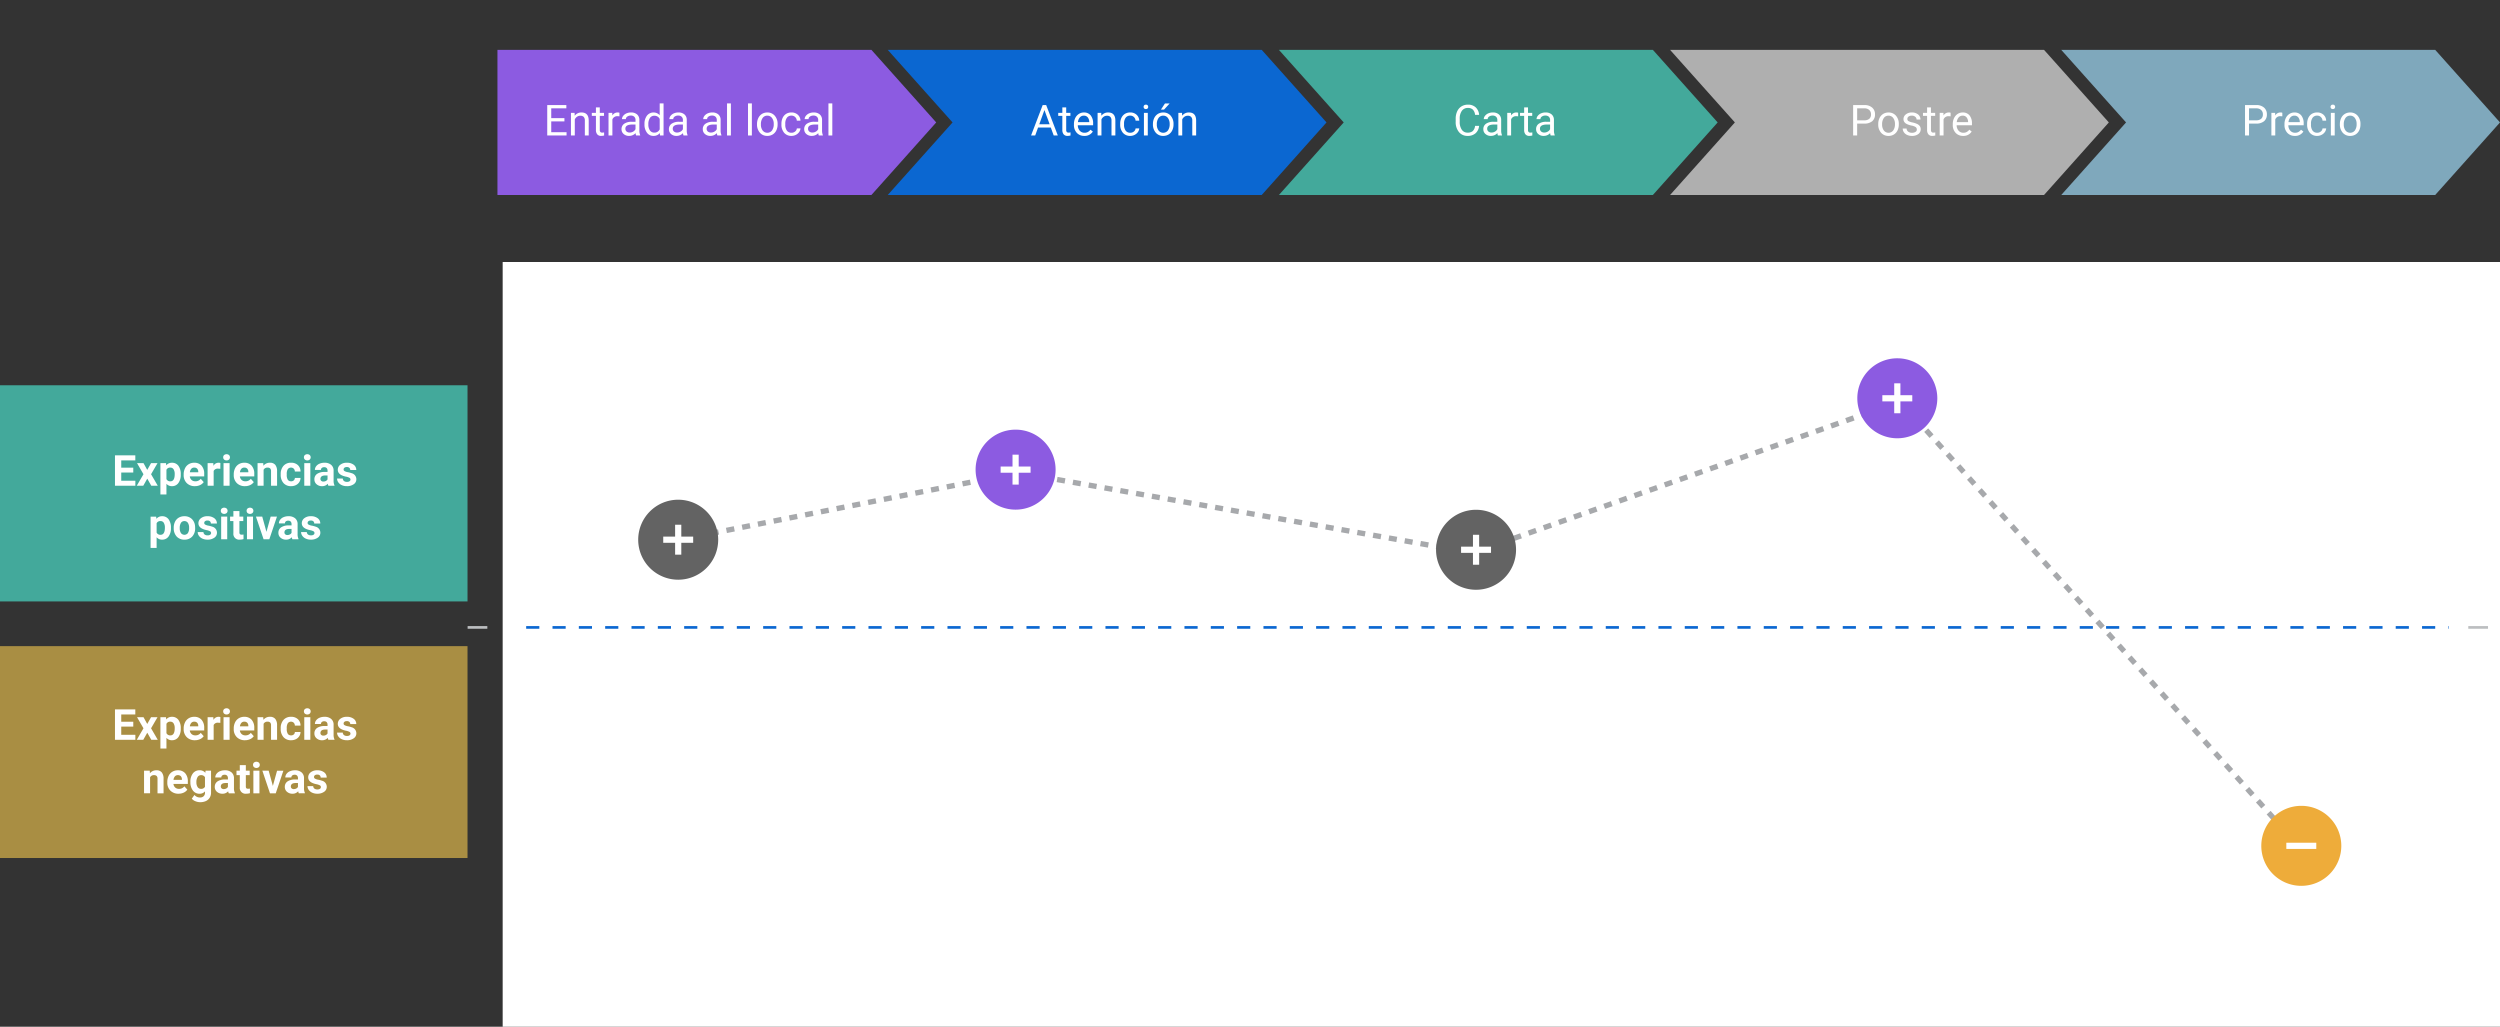 <svg xmlns="http://www.w3.org/2000/svg" xmlns:xlink="http://www.w3.org/1999/xlink" width="935" height="384" viewBox="0 0 935 384">
  <rect x="0" y="0" width="935" height="384" fill="#333333" stroke="none"/>
  <defs>
    <clipPath id="clip-path">
      <rect id="Rectángulo_56732" data-name="Rectángulo 56732" width="819.999" height="383.872" fill="none"/>
    </clipPath>
    <clipPath id="clip-path-3">
      <rect id="Rectángulo_56737" data-name="Rectángulo 56737" width="636.957" height="197.302" fill="none"/>
    </clipPath>
  </defs>
  <g id="Grupo_177308" data-name="Grupo 177308" transform="translate(-19523 8763)">
    <path id="Trazado_226161" data-name="Trazado 226161" d="M0,0H747V286H0Z" transform="translate(19711 -8665)" fill="#fff"/>
    <path id="Trazado_221229" data-name="Trazado 221229" d="M73.557,0,97.8,27.146,73.557,54.288h139.86l24.24-27.142L213.417,0Z" transform="translate(19781.459 -8744.356)" fill="#0b67d1"/>
    <path id="Trazado_221230" data-name="Trazado 221230" d="M123.143,0l24.24,27.146-24.24,27.142H263l24.24-27.142L263,0Z" transform="translate(19878.168 -8744.356)" fill="#43a99b"/>
    <path id="Trazado_221231" data-name="Trazado 221231" d="M172.729,0l24.24,27.146-24.24,27.142h139.86l24.24-27.142L312.589,0Z" transform="translate(19974.875 -8744.356)" fill="#afafaf"/>
    <path id="Trazado_221232" data-name="Trazado 221232" d="M222.315,0l24.24,27.146-24.24,27.142h139.86l24.24-27.142L362.175,0Z" transform="translate(20071.586 -8744.356)" fill="#7fa8bc"/>
    <path id="Trazado_221233" data-name="Trazado 221233" d="M24.08,0V54.288H163.94l24.24-27.142L163.94,0Z" transform="translate(19684.965 -8744.356)" fill="#8c5be1"/>
    <rect id="Rectángulo_56730" data-name="Rectángulo 56730" width="174.85" height="80.846" transform="translate(19523 -8618.91)" fill="#43a99b"/>
    <rect id="Rectángulo_56731" data-name="Rectángulo 56731" width="174.85" height="79.239" transform="translate(19523 -8521.345)" fill="#a98e43"/>
    <line id="Línea_1748" data-name="Línea 1748" x2="7.376" transform="translate(19697.887 -8528.345)" fill="none" stroke="#bcbec0" stroke-miterlimit="10" stroke-width="1"/>
    <path id="Trazado_224632" data-name="Trazado 224632" d="M0,0H719.086" transform="translate(19719.789 -8528.345)" fill="none" stroke="#0b67d1" stroke-width="1" stroke-dasharray="4.924 4.924"/>
    <g id="Grupo_176790" data-name="Grupo 176790" transform="translate(19638 -8763)" clip-path="url(#clip-path)">
      <line id="Línea_1750" data-name="Línea 1750" x2="7.376" transform="translate(808.14 234.655)" fill="none" stroke="#bcbec0" stroke-miterlimit="10" stroke-width="1"/>
    </g>
    <g id="Grupo_176792" data-name="Grupo 176792" transform="translate(19638 -8763)" clip-path="url(#clip-path)">
      <g id="Grupo_176797" data-name="Grupo 176797" transform="translate(123.689 134)">
        <path id="Trazado_221234" data-name="Trazado 221234" d="M5.007,57,131.975,31.948,301.868,61.911,461.737,5.262,611.5,172.536" transform="translate(10.328 10.855)" fill="none" stroke="#a7a9ac" stroke-miterlimit="10" stroke-width="2" stroke-dasharray="3"/>
        <g id="Grupo_176796" data-name="Grupo 176796" transform="translate(0 0)">
          <g id="Grupo_176795" data-name="Grupo 176795" clip-path="url(#clip-path-3)">
            <path id="Trazado_221235" data-name="Trazado 221235" d="M29.917,32.228A14.959,14.959,0,1,1,14.959,17.269,14.958,14.958,0,0,1,29.917,32.228" transform="translate(0 35.624)" fill="#636363"/>
            <path id="Trazado_221236" data-name="Trazado 221236" d="M14.256,24.765H9.815V20.324H7.5v4.441H3.056v2.319H7.5v4.441H9.815V27.084h4.441Z" transform="translate(6.303 41.926)" fill="#fff"/>
            <path id="Trazado_221237" data-name="Trazado 221237" d="M71.117,23.672A14.959,14.959,0,1,1,56.159,8.713,14.96,14.96,0,0,1,71.117,23.672" transform="translate(84.987 17.974)" fill="#8c5be1"/>
            <path id="Trazado_221238" data-name="Trazado 221238" d="M55.456,16.209H51.015V11.768H48.7v4.441H44.255v2.319H48.7v4.441h2.319V18.528h4.441Z" transform="translate(91.29 24.277)" fill="#fff"/>
            <path id="Trazado_221239" data-name="Trazado 221239" d="M127.345,33.455A14.96,14.96,0,1,1,112.387,18.5a14.96,14.96,0,0,1,14.959,14.959" transform="translate(200.968 38.155)" fill="#636363"/>
            <path id="Trazado_221240" data-name="Trazado 221240" d="M111.682,25.992h-4.441V21.551h-2.315v4.441h-4.444v2.319h4.444v4.441h2.315V28.311h4.441Z" transform="translate(207.272 44.457)" fill="#fff"/>
            <path id="Trazado_221241" data-name="Trazado 221241" d="M178.784,14.959A14.959,14.959,0,1,1,163.826,0a14.962,14.962,0,0,1,14.959,14.959" transform="translate(307.082 0.001)" fill="#8c5be1"/>
            <path id="Trazado_221242" data-name="Trazado 221242" d="M163.122,7.5h-4.441V3.056h-2.315V7.5h-4.444V9.815h4.444v4.441h2.315V9.815h4.441Z" transform="translate(313.383 6.304)" fill="#fff"/>
            <path id="Trazado_221243" data-name="Trazado 221243" d="M228.117,69.609A14.96,14.96,0,1,1,213.159,54.65a14.96,14.96,0,0,1,14.959,14.959" transform="translate(408.84 112.733)" fill="#eeac3a"/>
            <rect id="Rectángulo_56736" data-name="Rectángulo 56736" width="11.204" height="2.319" transform="translate(616.396 181.183)" fill="#fff"/>
          </g>
        </g>
      </g>
    </g>
    <path id="Trazado_224633" data-name="Trazado 224633" d="M0,131.625V143H7.625v-1.883H2.344v-3.062h4.5v-1.82h-4.5v-2.712H7.609v-1.9Z" transform="translate(19566 -8724.327)" fill="#fff"/>
    <path id="Trazado_224634" data-name="Trazado 224634" d="M12.07,137.07l1.422-2.523h2.414l-2.406,4.14L16.008,143H13.586l-1.508-2.657L10.578,143H8.148l2.508-4.313-2.4-4.14h2.422Z" transform="translate(19566 -8724.327)" fill="#fff"/>
    <path id="Trazado_224635" data-name="Trazado 224635" d="M24.6,138.852a5.065,5.065,0,0,1-.887,3.129,2.842,2.842,0,0,1-2.394,1.176,2.636,2.636,0,0,1-2.071-.891v3.984H16.992v-11.7h2.094l.078.828a2.655,2.655,0,0,1,2.141-.984,2.865,2.865,0,0,1,2.43,1.156,5.208,5.208,0,0,1,.867,3.188Zm-2.258-.172a3.344,3.344,0,0,0-.418-1.826,1.359,1.359,0,0,0-1.215-.643,1.479,1.479,0,0,0-1.461.815V140.5a1.5,1.5,0,0,0,1.477.839q1.617,0,1.617-2.656" transform="translate(19566 -8724.327)" fill="#fff"/>
    <path id="Trazado_224636" data-name="Trazado 224636" d="M29.891,143.156a4.156,4.156,0,0,1-3.028-1.14,4.059,4.059,0,0,1-1.168-3.039v-.219a5.1,5.1,0,0,1,.493-2.277,3.616,3.616,0,0,1,1.394-1.547,3.907,3.907,0,0,1,2.059-.543,3.508,3.508,0,0,1,2.73,1.093,4.446,4.446,0,0,1,1,3.1v.922H27.985a2.1,2.1,0,0,0,.66,1.328,2,2,0,0,0,1.394.5,2.436,2.436,0,0,0,2.039-.945l1.11,1.242a3.394,3.394,0,0,1-1.375,1.121,4.5,4.5,0,0,1-1.922.4m-.258-6.945a1.411,1.411,0,0,0-1.09.455,2.364,2.364,0,0,0-.535,1.3h3.141v-.181a1.677,1.677,0,0,0-.407-1.165,1.455,1.455,0,0,0-1.109-.412" transform="translate(19566 -8724.327)" fill="#fff"/>
    <path id="Trazado_224637" data-name="Trazado 224637" d="M39.4,136.664a6.062,6.062,0,0,0-.812-.062,1.654,1.654,0,0,0-1.68.867V143H34.648v-8.453h2.133l.062,1.008a2.09,2.09,0,0,1,1.883-1.164,2.384,2.384,0,0,1,.7.1Z" transform="translate(19566 -8724.327)" fill="#fff"/>
    <path id="Trazado_224638" data-name="Trazado 224638" d="M40.469,132.359a1.11,1.11,0,0,1,.34-.836,1.464,1.464,0,0,1,1.847,0,1.193,1.193,0,0,1,0,1.68,1.449,1.449,0,0,1-1.836,0,1.111,1.111,0,0,1-.347-.844M42.867,143H40.6v-8.453h2.266Z" transform="translate(19566 -8724.327)" fill="#fff"/>
    <path id="Trazado_224639" data-name="Trazado 224639" d="M48.617,143.156a4.156,4.156,0,0,1-3.028-1.14,4.059,4.059,0,0,1-1.168-3.039v-.219a5.1,5.1,0,0,1,.493-2.277,3.616,3.616,0,0,1,1.394-1.547,3.907,3.907,0,0,1,2.059-.543,3.508,3.508,0,0,1,2.73,1.093,4.446,4.446,0,0,1,1,3.1v.922H46.711a2.1,2.1,0,0,0,.66,1.328,2,2,0,0,0,1.394.5,2.436,2.436,0,0,0,2.039-.945l1.11,1.242a3.394,3.394,0,0,1-1.375,1.121,4.5,4.5,0,0,1-1.922.4m-.258-6.945a1.411,1.411,0,0,0-1.09.455,2.364,2.364,0,0,0-.535,1.3h3.141v-.181a1.677,1.677,0,0,0-.407-1.165,1.455,1.455,0,0,0-1.109-.412" transform="translate(19566 -8724.327)" fill="#fff"/>
    <path id="Trazado_224640" data-name="Trazado 224640" d="M55.453,134.547l.07.977a2.953,2.953,0,0,1,2.43-1.133,2.45,2.45,0,0,1,2,.789,3.681,3.681,0,0,1,.672,2.359V143H58.367v-5.419a1.469,1.469,0,0,0-.312-1.045,1.4,1.4,0,0,0-1.04-.325,1.554,1.554,0,0,0-1.429.815V143H53.328v-8.453Z" transform="translate(19566 -8724.327)" fill="#fff"/>
    <path id="Trazado_224641" data-name="Trazado 224641" d="M65.852,141.336a1.477,1.477,0,0,0,1.016-.344,1.2,1.2,0,0,0,.406-.914h2.117a2.886,2.886,0,0,1-.469,1.574,3.08,3.08,0,0,1-1.261,1.11,3.961,3.961,0,0,1-1.77.394A3.667,3.667,0,0,1,63.032,142a4.561,4.561,0,0,1-1.047-3.184v-.148a4.506,4.506,0,0,1,1.039-3.117,3.624,3.624,0,0,1,2.851-1.164,3.551,3.551,0,0,1,2.543.9,3.19,3.19,0,0,1,.973,2.4H67.274a1.555,1.555,0,0,0-.406-1.072,1.511,1.511,0,0,0-2.223.163,3.336,3.336,0,0,0-.4,1.866v.235a3.374,3.374,0,0,0,.4,1.878,1.378,1.378,0,0,0,1.211.571" transform="translate(19566 -8724.327)" fill="#fff"/>
    <path id="Trazado_224642" data-name="Trazado 224642" d="M70.664,132.359a1.11,1.11,0,0,1,.34-.836,1.466,1.466,0,0,1,1.848,0,1.2,1.2,0,0,1,0,1.68,1.449,1.449,0,0,1-1.836,0,1.109,1.109,0,0,1-.348-.844M73.063,143H70.8v-8.453h2.266Z" transform="translate(19566 -8724.327)" fill="#fff"/>
    <path id="Trazado_224643" data-name="Trazado 224643" d="M79.82,143a2.517,2.517,0,0,1-.226-.758,2.731,2.731,0,0,1-2.133.915,3,3,0,0,1-2.059-.719,2.313,2.313,0,0,1-.816-1.813,2.389,2.389,0,0,1,1-2.062,4.908,4.908,0,0,1,2.879-.727H79.5v-.484a1.392,1.392,0,0,0-.3-.938,1.183,1.183,0,0,0-.949-.351,1.35,1.35,0,0,0-.895.273.934.934,0,0,0-.324.75H74.773a2.276,2.276,0,0,1,.453-1.359,3.01,3.01,0,0,1,1.282-.981,4.669,4.669,0,0,1,1.859-.355,3.692,3.692,0,0,1,2.481.785,2.747,2.747,0,0,1,.918,2.207v3.664a4.048,4.048,0,0,0,.335,1.82V143Zm-1.867-1.57a1.936,1.936,0,0,0,.922-.223,1.458,1.458,0,0,0,.625-.6v-1.453h-.844q-1.695,0-1.805,1.171l-.007.133a.905.905,0,0,0,.3.7,1.153,1.153,0,0,0,.812.273" transform="translate(19566 -8724.327)" fill="#fff"/>
    <path id="Trazado_224644" data-name="Trazado 224644" d="M88.078,140.664a.728.728,0,0,0-.41-.652,4.624,4.624,0,0,0-1.317-.426q-3.013-.633-3.015-2.563a2.324,2.324,0,0,1,.933-1.879,3.772,3.772,0,0,1,2.442-.753,4.053,4.053,0,0,1,2.574.757,2.387,2.387,0,0,1,.965,1.969H87.992a1.09,1.09,0,0,0-.312-.8A1.322,1.322,0,0,0,86.7,136a1.353,1.353,0,0,0-.883.258.814.814,0,0,0-.312.656.7.7,0,0,0,.355.6,3.65,3.65,0,0,0,1.2.4,9.72,9.72,0,0,1,1.422.379,2.334,2.334,0,0,1,1.789,2.273,2.2,2.2,0,0,1-.992,1.871,4.274,4.274,0,0,1-2.562.715,4.468,4.468,0,0,1-1.887-.379,3.161,3.161,0,0,1-1.293-1.039,2.41,2.41,0,0,1-.469-1.426h2.141a1.182,1.182,0,0,0,.445.922,1.766,1.766,0,0,0,1.11.321,1.634,1.634,0,0,0,.98-.246.766.766,0,0,0,.332-.645" transform="translate(19566 -8724.327)" fill="#fff"/>
    <path id="Trazado_224645" data-name="Trazado 224645" d="M20.927,158.852a5.071,5.071,0,0,1-.887,3.129,2.844,2.844,0,0,1-2.394,1.176,2.633,2.633,0,0,1-2.071-.891v3.984H13.317v-11.7h2.094l.078.828a2.654,2.654,0,0,1,2.141-.984,2.867,2.867,0,0,1,2.43,1.156,5.208,5.208,0,0,1,.867,3.188Zm-2.258-.172a3.352,3.352,0,0,0-.418-1.826,1.36,1.36,0,0,0-1.215-.643,1.478,1.478,0,0,0-1.461.815V160.5a1.5,1.5,0,0,0,1.477.839q1.617,0,1.617-2.656" transform="translate(19566 -8724.327)" fill="#fff"/>
    <path id="Trazado_224646" data-name="Trazado 224646" d="M21.973,158.7a5,5,0,0,1,.485-2.242,3.539,3.539,0,0,1,1.394-1.524,4.072,4.072,0,0,1,2.113-.539,3.848,3.848,0,0,1,2.793,1.047,4.207,4.207,0,0,1,1.207,2.844l.016.578A4.418,4.418,0,0,1,28.9,161.98a3.775,3.775,0,0,1-2.914,1.176,3.8,3.8,0,0,1-2.918-1.172,4.494,4.494,0,0,1-1.09-3.188Zm2.258.16a3.152,3.152,0,0,0,.453,1.843,1.629,1.629,0,0,0,2.578.008,3.461,3.461,0,0,0,.461-2.015,3.13,3.13,0,0,0-.461-1.831,1.5,1.5,0,0,0-1.3-.65,1.472,1.472,0,0,0-1.281.646,3.51,3.51,0,0,0-.453,2" transform="translate(19566 -8724.327)" fill="#fff"/>
    <path id="Trazado_224647" data-name="Trazado 224647" d="M35.95,160.664a.728.728,0,0,0-.41-.652,4.635,4.635,0,0,0-1.317-.426q-3.015-.633-3.015-2.563a2.321,2.321,0,0,1,.933-1.879,3.769,3.769,0,0,1,2.442-.753,4.057,4.057,0,0,1,2.574.757,2.39,2.39,0,0,1,.965,1.969H35.864a1.094,1.094,0,0,0-.312-.8,1.325,1.325,0,0,0-.977-.316,1.349,1.349,0,0,0-.883.258.811.811,0,0,0-.312.656.694.694,0,0,0,.355.6,3.641,3.641,0,0,0,1.2.4,9.72,9.72,0,0,1,1.422.379,2.335,2.335,0,0,1,1.789,2.273,2.2,2.2,0,0,1-.992,1.871,4.276,4.276,0,0,1-2.562.715,4.462,4.462,0,0,1-1.887-.379,3.155,3.155,0,0,1-1.293-1.039,2.41,2.41,0,0,1-.469-1.426h2.141a1.176,1.176,0,0,0,.445.922,1.765,1.765,0,0,0,1.11.321,1.638,1.638,0,0,0,.98-.246.768.768,0,0,0,.332-.645" transform="translate(19566 -8724.327)" fill="#fff"/>
    <path id="Trazado_224648" data-name="Trazado 224648" d="M39.583,152.359a1.11,1.11,0,0,1,.34-.836,1.466,1.466,0,0,1,1.848,0,1.2,1.2,0,0,1,0,1.68,1.449,1.449,0,0,1-1.836,0,1.1,1.1,0,0,1-.348-.844M41.981,163H39.715v-8.453h2.266Z" transform="translate(19566 -8724.327)" fill="#fff"/>
    <path id="Trazado_224649" data-name="Trazado 224649" d="M46.544,152.469v2.078h1.445V156.2H46.544v4.219a1.007,1.007,0,0,0,.18.672.9.9,0,0,0,.687.2,3.554,3.554,0,0,0,.664-.055v1.711a4.629,4.629,0,0,1-1.367.2,2.156,2.156,0,0,1-2.422-2.4V156.2H43.052v-1.656h1.234v-2.078Z" transform="translate(19566 -8724.327)" fill="#fff"/>
    <path id="Trazado_224650" data-name="Trazado 224650" d="M49.231,152.359a1.114,1.114,0,0,1,.34-.836,1.466,1.466,0,0,1,1.848,0,1.193,1.193,0,0,1,0,1.68,1.449,1.449,0,0,1-1.836,0,1.109,1.109,0,0,1-.348-.844M51.63,163H49.364v-8.453H51.63Z" transform="translate(19566 -8724.327)" fill="#fff"/>
    <path id="Trazado_224651" data-name="Trazado 224651" d="M56.653,160.242l1.57-5.695h2.36L57.731,163H55.575l-2.852-8.453h2.36Z" transform="translate(19566 -8724.327)" fill="#fff"/>
    <path id="Trazado_224652" data-name="Trazado 224652" d="M66.356,163a2.489,2.489,0,0,1-.226-.758,2.731,2.731,0,0,1-2.133.915,3,3,0,0,1-2.059-.719,2.31,2.31,0,0,1-.816-1.813,2.389,2.389,0,0,1,1-2.062A4.906,4.906,0,0,1,65,157.836h1.039v-.484a1.4,1.4,0,0,0-.3-.938,1.185,1.185,0,0,0-.949-.351,1.346,1.346,0,0,0-.9.273.931.931,0,0,0-.324.75H61.309a2.269,2.269,0,0,1,.453-1.359,3,3,0,0,1,1.282-.981,4.665,4.665,0,0,1,1.859-.355,3.7,3.7,0,0,1,2.481.785,2.75,2.75,0,0,1,.918,2.207v3.664a4.034,4.034,0,0,0,.335,1.82V163Zm-1.867-1.57a1.939,1.939,0,0,0,.922-.223,1.463,1.463,0,0,0,.625-.6v-1.453h-.844q-1.7,0-1.805,1.171l-.007.133a.9.9,0,0,0,.3.7,1.151,1.151,0,0,0,.812.273" transform="translate(19566 -8724.327)" fill="#fff"/>
    <path id="Trazado_224653" data-name="Trazado 224653" d="M74.614,160.664a.728.728,0,0,0-.41-.652,4.635,4.635,0,0,0-1.317-.426q-3.015-.633-3.015-2.563a2.321,2.321,0,0,1,.933-1.879,3.769,3.769,0,0,1,2.442-.753,4.057,4.057,0,0,1,2.574.757,2.39,2.39,0,0,1,.965,1.969H74.528a1.094,1.094,0,0,0-.312-.8,1.325,1.325,0,0,0-.977-.316,1.349,1.349,0,0,0-.883.258.811.811,0,0,0-.312.656.694.694,0,0,0,.355.6,3.641,3.641,0,0,0,1.2.4,9.72,9.72,0,0,1,1.422.379,2.335,2.335,0,0,1,1.789,2.273,2.2,2.2,0,0,1-.992,1.871,4.276,4.276,0,0,1-2.562.715,4.462,4.462,0,0,1-1.887-.379,3.155,3.155,0,0,1-1.293-1.039,2.41,2.41,0,0,1-.469-1.426h2.141a1.175,1.175,0,0,0,.445.922,1.765,1.765,0,0,0,1.11.321,1.638,1.638,0,0,0,.98-.246.768.768,0,0,0,.332-.645" transform="translate(19566 -8724.327)" fill="#fff"/>
    <path id="Trazado_226162" data-name="Trazado 226162" d="M0,0H839.814V261.35H0Z" transform="translate(19566 -8724.327)" fill="none"/>
    <path id="Trazado_224654" data-name="Trazado 224654" d="M168.095,6.742h-4.93v4.031h5.727V12h-7.227V.625h7.149V1.851h-5.649V5.515h4.93Z" transform="translate(19566 -8724.327)" fill="#fff"/>
    <path id="Trazado_224655" data-name="Trazado 224655" d="M171.9,3.547l.047,1.062a3.079,3.079,0,0,1,2.531-1.218q2.679,0,2.7,3.023V12h-1.445V6.406a1.947,1.947,0,0,0-.418-1.351,1.673,1.673,0,0,0-1.277-.438,2.089,2.089,0,0,0-1.235.375,2.545,2.545,0,0,0-.828.985V12h-1.445V3.547Z" transform="translate(19566 -8724.327)" fill="#fff"/>
    <path id="Trazado_224656" data-name="Trazado 224656" d="M181.321,1.5V3.547H182.9V4.664h-1.578V9.913a1.173,1.173,0,0,0,.211.763.89.89,0,0,0,.719.254,3.538,3.538,0,0,0,.687-.094V12a4.234,4.234,0,0,1-1.109.155,1.8,1.8,0,0,1-1.461-.586,2.516,2.516,0,0,1-.492-1.664V4.664h-1.539V3.547h1.539V1.5Z" transform="translate(19566 -8724.327)" fill="#fff"/>
    <path id="Trazado_224657" data-name="Trazado 224657" d="M188.673,4.844a4.386,4.386,0,0,0-.711-.055A1.906,1.906,0,0,0,186.032,6v6h-1.445V3.547h1.406l.024.977a2.249,2.249,0,0,1,2.015-1.133,1.476,1.476,0,0,1,.641.109Z" transform="translate(19566 -8724.327)" fill="#fff"/>
    <path id="Trazado_224658" data-name="Trazado 224658" d="M194.907,12a3.052,3.052,0,0,1-.2-.891,3.223,3.223,0,0,1-2.406,1.047,2.987,2.987,0,0,1-2.051-.707,2.29,2.29,0,0,1-.8-1.793,2.391,2.391,0,0,1,1-2.051,4.734,4.734,0,0,1,2.825-.73h1.406V6.211A1.627,1.627,0,0,0,194.228,5a1.822,1.822,0,0,0-1.336-.449,2.1,2.1,0,0,0-1.3.391,1.15,1.15,0,0,0-.523.945h-1.454a1.99,1.99,0,0,1,.45-1.222,3.06,3.06,0,0,1,1.218-.934,4.088,4.088,0,0,1,1.692-.344,3.338,3.338,0,0,1,2.289.731,2.631,2.631,0,0,1,.859,2.011v3.891a4.756,4.756,0,0,0,.3,1.852V12Zm-2.4-1.1a2.534,2.534,0,0,0,1.289-.352,2.13,2.13,0,0,0,.883-.914V7.9h-1.133q-2.655,0-2.656,1.555a1.315,1.315,0,0,0,.453,1.062,1.742,1.742,0,0,0,1.164.383" transform="translate(19566 -8724.327)" fill="#fff"/>
    <path id="Trazado_224659" data-name="Trazado 224659" d="M198.04,7.7a4.949,4.949,0,0,1,.922-3.129,3.135,3.135,0,0,1,4.765-.168V0h1.445V12h-1.328l-.07-.906a2.944,2.944,0,0,1-2.414,1.062,2.889,2.889,0,0,1-2.4-1.2,5.009,5.009,0,0,1-.925-3.141Zm1.445.164a3.75,3.75,0,0,0,.594,2.25,1.917,1.917,0,0,0,1.64.813,2.109,2.109,0,0,0,2.008-1.235V5.812a2.123,2.123,0,0,0-1.992-1.195,1.927,1.927,0,0,0-1.656.82,4.128,4.128,0,0,0-.594,2.43" transform="translate(19566 -8724.327)" fill="#fff"/>
    <path id="Trazado_224660" data-name="Trazado 224660" d="M212.633,12a3.052,3.052,0,0,1-.2-.891,3.223,3.223,0,0,1-2.406,1.047,2.987,2.987,0,0,1-2.051-.707,2.29,2.29,0,0,1-.8-1.793,2.391,2.391,0,0,1,1-2.051A4.734,4.734,0,0,1,211,6.875h1.406V6.211A1.627,1.627,0,0,0,211.954,5a1.822,1.822,0,0,0-1.336-.449,2.1,2.1,0,0,0-1.3.391,1.15,1.15,0,0,0-.523.945h-1.454a1.99,1.99,0,0,1,.45-1.222,3.06,3.06,0,0,1,1.218-.934A4.088,4.088,0,0,1,210.7,3.39a3.338,3.338,0,0,1,2.289.731,2.631,2.631,0,0,1,.859,2.011v3.891a4.756,4.756,0,0,0,.3,1.852V12Zm-2.4-1.1a2.534,2.534,0,0,0,1.289-.352,2.13,2.13,0,0,0,.883-.914V7.9h-1.133q-2.655,0-2.656,1.555a1.315,1.315,0,0,0,.453,1.062,1.742,1.742,0,0,0,1.164.383" transform="translate(19566 -8724.327)" fill="#fff"/>
    <path id="Trazado_224661" data-name="Trazado 224661" d="M225.3,12a3.052,3.052,0,0,1-.2-.891,3.223,3.223,0,0,1-2.406,1.047,2.987,2.987,0,0,1-2.051-.707,2.29,2.29,0,0,1-.8-1.793,2.391,2.391,0,0,1,1-2.051,4.734,4.734,0,0,1,2.825-.73h1.406V6.211A1.627,1.627,0,0,0,224.618,5a1.822,1.822,0,0,0-1.336-.449,2.1,2.1,0,0,0-1.3.391,1.15,1.15,0,0,0-.523.945h-1.454a1.99,1.99,0,0,1,.45-1.222,3.06,3.06,0,0,1,1.218-.934,4.088,4.088,0,0,1,1.692-.344,3.338,3.338,0,0,1,2.289.731,2.631,2.631,0,0,1,.859,2.011v3.891a4.756,4.756,0,0,0,.3,1.852V12Zm-2.4-1.1a2.534,2.534,0,0,0,1.289-.352,2.13,2.13,0,0,0,.883-.914V7.9h-1.133q-2.655,0-2.656,1.555a1.315,1.315,0,0,0,.453,1.062,1.742,1.742,0,0,0,1.164.383" transform="translate(19566 -8724.327)" fill="#fff"/>
    <path id="Trazado_226163" data-name="Trazado 226163" d="M0,0H1.445V12H0Z" transform="translate(19794.908 -8724.327)" fill="#fff"/>
    <path id="Trazado_226164" data-name="Trazado 226164" d="M0,0H1.445V12H0Z" transform="translate(19802.752 -8724.327)" fill="#fff"/>
    <path id="Trazado_224662" data-name="Trazado 224662" d="M240.126,7.7a5,5,0,0,1,.488-2.234,3.64,3.64,0,0,1,1.36-1.532,3.7,3.7,0,0,1,1.988-.539,3.565,3.565,0,0,1,2.793,1.2,4.6,4.6,0,0,1,1.066,3.179v.1a5.036,5.036,0,0,1-.472,2.215A3.6,3.6,0,0,1,246,11.609a3.748,3.748,0,0,1-2.02.547,3.556,3.556,0,0,1-2.785-1.195A4.576,4.576,0,0,1,240.126,7.8Zm1.453.172a3.624,3.624,0,0,0,.652,2.258,2.211,2.211,0,0,0,3.5-.012,3.95,3.95,0,0,0,.649-2.418,3.61,3.61,0,0,0-.66-2.254,2.1,2.1,0,0,0-1.754-.863,2.078,2.078,0,0,0-1.727.851,3.929,3.929,0,0,0-.656,2.438" transform="translate(19566 -8724.327)" fill="#fff"/>
    <path id="Trazado_224663" data-name="Trazado 224663" d="M253.024,10.977a2.081,2.081,0,0,0,1.352-.469,1.65,1.65,0,0,0,.64-1.172h1.367a2.612,2.612,0,0,1-.5,1.383,3.29,3.29,0,0,1-1.23,1.047,3.544,3.544,0,0,1-1.629.391A3.481,3.481,0,0,1,250.278,11a4.588,4.588,0,0,1-1.02-3.152V7.61a5.1,5.1,0,0,1,.453-2.2,3.457,3.457,0,0,1,1.3-1.493,3.7,3.7,0,0,1,2-.531,3.387,3.387,0,0,1,2.363.852,3.041,3.041,0,0,1,1,2.211h-1.367a1.994,1.994,0,0,0-.621-1.348,1.929,1.929,0,0,0-1.379-.527,2.022,2.022,0,0,0-1.707.793,3.726,3.726,0,0,0-.605,2.292v.274a3.65,3.65,0,0,0,.6,2.25,2.034,2.034,0,0,0,1.719.789" transform="translate(19566 -8724.327)" fill="#fff"/>
    <path id="Trazado_224664" data-name="Trazado 224664" d="M263.227,12a3.053,3.053,0,0,1-.2-.891,3.223,3.223,0,0,1-2.406,1.047,2.987,2.987,0,0,1-2.051-.707,2.29,2.29,0,0,1-.8-1.793,2.391,2.391,0,0,1,1-2.051,4.734,4.734,0,0,1,2.825-.73H263V6.211A1.627,1.627,0,0,0,262.548,5a1.822,1.822,0,0,0-1.336-.449,2.1,2.1,0,0,0-1.3.391,1.15,1.15,0,0,0-.523.945h-1.454a1.99,1.99,0,0,1,.45-1.222,3.06,3.06,0,0,1,1.218-.934A4.088,4.088,0,0,1,261.3,3.39a3.338,3.338,0,0,1,2.289.731,2.631,2.631,0,0,1,.859,2.011v3.891a4.756,4.756,0,0,0,.3,1.852V12Zm-2.4-1.1a2.534,2.534,0,0,0,1.289-.352A2.131,2.131,0,0,0,263,9.632V7.9h-1.133q-2.655,0-2.656,1.555a1.315,1.315,0,0,0,.453,1.062,1.742,1.742,0,0,0,1.164.383" transform="translate(19566 -8724.327)" fill="#fff"/>
    <path id="Trazado_226165" data-name="Trazado 226165" d="M0,0H1.445V12H0Z" transform="translate(19832.838 -8724.327)" fill="#fff"/>
    <path id="Trazado_226166" data-name="Trazado 226166" d="M0,0H839.814V261.35H0Z" transform="translate(19566 -8724.327)" fill="none"/>
    <path id="Trazado_224665" data-name="Trazado 224665" d="M350,9.024h-4.764L344.165,12h-1.547L346.961.625h1.314L352.625,12h-1.539ZM345.689,7.8h3.866l-1.937-5.32Z" transform="translate(19566 -8724.327)" fill="#fff"/>
    <path id="Trazado_224666" data-name="Trazado 224666" d="M355.759,1.5V3.547h1.578V4.664h-1.578V9.913a1.173,1.173,0,0,0,.211.763.89.89,0,0,0,.719.254,3.538,3.538,0,0,0,.687-.094V12a4.234,4.234,0,0,1-1.109.155,1.8,1.8,0,0,1-1.461-.586,2.516,2.516,0,0,1-.492-1.664V4.664h-1.539V3.547h1.539V1.5Z" transform="translate(19566 -8724.327)" fill="#fff"/>
    <path id="Trazado_224667" data-name="Trazado 224667" d="M362.533,12.156a3.691,3.691,0,0,1-2.8-1.129,4.185,4.185,0,0,1-1.078-3.019V7.742a5.089,5.089,0,0,1,.479-2.246,3.742,3.742,0,0,1,1.345-1.547,3.374,3.374,0,0,1,1.871-.558,3.168,3.168,0,0,1,2.562,1.085,4.7,4.7,0,0,1,.914,3.11v.6H360.1a3.012,3.012,0,0,0,.729,2.02,2.3,2.3,0,0,0,1.779.769,2.527,2.527,0,0,0,1.3-.312,3.224,3.224,0,0,0,.928-.828l.883.687a3.546,3.546,0,0,1-3.186,1.633m-.18-7.578a1.93,1.93,0,0,0-1.47.637A3.1,3.1,0,0,0,360.15,7h4.233V6.891a2.746,2.746,0,0,0-.594-1.708,1.815,1.815,0,0,0-1.436-.605" transform="translate(19566 -8724.327)" fill="#fff"/>
    <path id="Trazado_224668" data-name="Trazado 224668" d="M368.868,3.547l.047,1.062a3.079,3.079,0,0,1,2.531-1.218q2.679,0,2.7,3.023V12H372.7V6.406a1.947,1.947,0,0,0-.418-1.351,1.673,1.673,0,0,0-1.277-.438,2.089,2.089,0,0,0-1.235.375,2.545,2.545,0,0,0-.828.985V12H367.5V3.547Z" transform="translate(19566 -8724.327)" fill="#fff"/>
    <path id="Trazado_224669" data-name="Trazado 224669" d="M379.72,10.977a2.081,2.081,0,0,0,1.352-.469,1.65,1.65,0,0,0,.64-1.172h1.367a2.612,2.612,0,0,1-.5,1.383,3.291,3.291,0,0,1-1.23,1.047,3.544,3.544,0,0,1-1.629.391A3.481,3.481,0,0,1,376.974,11a4.588,4.588,0,0,1-1.02-3.152V7.61a5.1,5.1,0,0,1,.453-2.2,3.457,3.457,0,0,1,1.3-1.493,3.7,3.7,0,0,1,2-.531,3.387,3.387,0,0,1,2.363.852,3.041,3.041,0,0,1,1,2.211h-1.367a1.994,1.994,0,0,0-.621-1.348,1.929,1.929,0,0,0-1.379-.527,2.022,2.022,0,0,0-1.707.793,3.726,3.726,0,0,0-.605,2.292v.274a3.65,3.65,0,0,0,.6,2.25,2.034,2.034,0,0,0,1.719.789" transform="translate(19566 -8724.327)" fill="#fff"/>
    <path id="Trazado_224670" data-name="Trazado 224670" d="M384.712,1.3a.858.858,0,0,1,.215-.594.807.807,0,0,1,.636-.242.819.819,0,0,1,.641.242.852.852,0,0,1,.219.594.827.827,0,0,1-.219.586.833.833,0,0,1-.641.234.82.82,0,0,1-.636-.234.833.833,0,0,1-.215-.586M386.274,12h-1.445V3.547h1.445Z" transform="translate(19566 -8724.327)" fill="#fff"/>
    <path id="Trazado_224671" data-name="Trazado 224671" d="M388.2,7.7a5,5,0,0,1,.488-2.235,3.636,3.636,0,0,1,1.359-1.531,3.709,3.709,0,0,1,1.989-.539,3.564,3.564,0,0,1,2.793,1.195,4.6,4.6,0,0,1,1.066,3.18v.1a5.018,5.018,0,0,1-.473,2.214,3.589,3.589,0,0,1-1.351,1.528,3.748,3.748,0,0,1-2.02.547,3.557,3.557,0,0,1-2.785-1.2A4.574,4.574,0,0,1,388.2,7.8Zm1.453.172a3.619,3.619,0,0,0,.652,2.257,2.21,2.21,0,0,0,3.5-.011,3.952,3.952,0,0,0,.649-2.418,3.61,3.61,0,0,0-.66-2.254,2.1,2.1,0,0,0-1.754-.864,2.079,2.079,0,0,0-1.727.852,3.927,3.927,0,0,0-.656,2.438M392.7.016h1.75l-2.094,2.3-1.164,0Z" transform="translate(19566 -8724.327)" fill="#fff"/>
    <path id="Trazado_224672" data-name="Trazado 224672" d="M399.079,3.547l.047,1.062a3.079,3.079,0,0,1,2.531-1.218q2.679,0,2.7,3.023V12h-1.445V6.406a1.947,1.947,0,0,0-.418-1.351,1.673,1.673,0,0,0-1.277-.438,2.089,2.089,0,0,0-1.235.375,2.545,2.545,0,0,0-.828.985V12h-1.445V3.547Z" transform="translate(19566 -8724.327)" fill="#fff"/>
    <path id="Trazado_224673" data-name="Trazado 224673" d="M510.185,8.391a4.187,4.187,0,0,1-1.332,2.785,4.37,4.37,0,0,1-2.98.981,4.008,4.008,0,0,1-3.231-1.446,5.81,5.81,0,0,1-1.215-3.867V5.75a6.476,6.476,0,0,1,.567-2.789A4.225,4.225,0,0,1,503.6,1.114a4.464,4.464,0,0,1,2.406-.645,4.112,4.112,0,0,1,2.907,1.012,4.242,4.242,0,0,1,1.273,2.8h-1.508a3.275,3.275,0,0,0-.847-1.975,2.569,2.569,0,0,0-1.825-.611,2.682,2.682,0,0,0-2.254,1.063,4.879,4.879,0,0,0-.816,3.027v1.1a5.02,5.02,0,0,0,.773,2.948,2.5,2.5,0,0,0,2.165,1.1,2.882,2.882,0,0,0,1.917-.566,3.144,3.144,0,0,0,.887-1.973Z" transform="translate(19566 -8724.327)" fill="#fff"/>
    <path id="Trazado_224674" data-name="Trazado 224674" d="M517.223,12a3.018,3.018,0,0,1-.2-.891,3.225,3.225,0,0,1-2.406,1.047,2.984,2.984,0,0,1-2.051-.707,2.29,2.29,0,0,1-.8-1.793,2.389,2.389,0,0,1,1-2.051,4.734,4.734,0,0,1,2.825-.73H517V6.211A1.627,1.627,0,0,0,516.544,5a1.825,1.825,0,0,0-1.336-.449,2.1,2.1,0,0,0-1.3.391,1.148,1.148,0,0,0-.523.945h-1.454a1.99,1.99,0,0,1,.45-1.222,3.046,3.046,0,0,1,1.218-.934,4.088,4.088,0,0,1,1.692-.344,3.34,3.34,0,0,1,2.289.731,2.634,2.634,0,0,1,.859,2.011v3.891a4.756,4.756,0,0,0,.3,1.852V12Zm-2.4-1.1a2.534,2.534,0,0,0,1.289-.352A2.13,2.13,0,0,0,517,9.632V7.9h-1.133q-2.656,0-2.656,1.555a1.312,1.312,0,0,0,.453,1.062,1.741,1.741,0,0,0,1.164.383" transform="translate(19566 -8724.327)" fill="#fff"/>
    <path id="Trazado_224675" data-name="Trazado 224675" d="M524.794,4.844a4.386,4.386,0,0,0-.711-.055A1.9,1.9,0,0,0,522.153,6v6h-1.445V3.547h1.406l.024.977a2.249,2.249,0,0,1,2.015-1.133,1.476,1.476,0,0,1,.641.109Z" transform="translate(19566 -8724.327)" fill="#fff"/>
    <path id="Trazado_224676" data-name="Trazado 224676" d="M528.474,1.5V3.547h1.578V4.664h-1.578V9.913a1.173,1.173,0,0,0,.211.763.89.89,0,0,0,.719.254,3.548,3.548,0,0,0,.687-.094V12a4.24,4.24,0,0,1-1.109.155,1.8,1.8,0,0,1-1.461-.586,2.516,2.516,0,0,1-.492-1.664V4.664H525.49V3.547h1.539V1.5Z" transform="translate(19566 -8724.327)" fill="#fff"/>
    <path id="Trazado_224677" data-name="Trazado 224677" d="M536.958,12a3.02,3.02,0,0,1-.2-.891,3.225,3.225,0,0,1-2.406,1.047,2.984,2.984,0,0,1-2.051-.707,2.29,2.29,0,0,1-.8-1.793,2.389,2.389,0,0,1,1-2.051,4.734,4.734,0,0,1,2.825-.73h1.406V6.211A1.627,1.627,0,0,0,536.279,5a1.825,1.825,0,0,0-1.336-.449,2.1,2.1,0,0,0-1.3.391,1.148,1.148,0,0,0-.523.945h-1.454a1.99,1.99,0,0,1,.45-1.222,3.045,3.045,0,0,1,1.218-.934,4.088,4.088,0,0,1,1.692-.344,3.34,3.34,0,0,1,2.289.731,2.634,2.634,0,0,1,.859,2.011v3.891a4.756,4.756,0,0,0,.3,1.852V12Zm-2.4-1.1a2.534,2.534,0,0,0,1.289-.352,2.13,2.13,0,0,0,.883-.914V7.9H535.6q-2.656,0-2.656,1.555a1.312,1.312,0,0,0,.453,1.062,1.741,1.741,0,0,0,1.164.383" transform="translate(19566 -8724.327)" fill="#fff"/>
    <path id="Trazado_224678" data-name="Trazado 224678" d="M651.575,7.547V12h-1.5V.625h4.2a4.213,4.213,0,0,1,2.926.953A3.23,3.23,0,0,1,658.255,4.1a3.189,3.189,0,0,1-1.035,2.551,4.4,4.4,0,0,1-2.965.895Zm0-1.227h2.7a2.7,2.7,0,0,0,1.844-.567,2.075,2.075,0,0,0,.641-1.64,2.145,2.145,0,0,0-.641-1.628,2.526,2.526,0,0,0-1.758-.634h-2.781Z" transform="translate(19566 -8724.327)" fill="#fff"/>
    <path id="Trazado_224679" data-name="Trazado 224679" d="M659.458,7.7a5,5,0,0,1,.488-2.234,3.64,3.64,0,0,1,1.36-1.532,3.7,3.7,0,0,1,1.988-.539,3.565,3.565,0,0,1,2.793,1.2,4.6,4.6,0,0,1,1.066,3.179v.1a5.037,5.037,0,0,1-.472,2.215,3.6,3.6,0,0,1-1.352,1.527,3.748,3.748,0,0,1-2.02.547,3.556,3.556,0,0,1-2.785-1.195A4.576,4.576,0,0,1,659.458,7.8Zm1.453.172a3.624,3.624,0,0,0,.652,2.258,2.211,2.211,0,0,0,3.5-.012,3.95,3.95,0,0,0,.649-2.418,3.61,3.61,0,0,0-.66-2.254,2.1,2.1,0,0,0-1.754-.863,2.078,2.078,0,0,0-1.727.851,3.929,3.929,0,0,0-.656,2.438" transform="translate(19566 -8724.327)" fill="#fff"/>
    <path id="Trazado_224680" data-name="Trazado 224680" d="M673.888,9.758a1.063,1.063,0,0,0-.441-.91,4.268,4.268,0,0,0-1.539-.559,7.266,7.266,0,0,1-1.743-.562,2.49,2.49,0,0,1-.953-.782,1.863,1.863,0,0,1-.308-1.078,2.192,2.192,0,0,1,.879-1.757,3.425,3.425,0,0,1,2.246-.719,3.533,3.533,0,0,1,2.332.742,2.359,2.359,0,0,1,.894,1.9H673.8a1.3,1.3,0,0,0-.5-1.023,1.89,1.89,0,0,0-1.269-.43,1.977,1.977,0,0,0-1.235.344,1.081,1.081,0,0,0-.445.9.878.878,0,0,0,.414.79,5.109,5.109,0,0,0,1.5.507,7.863,7.863,0,0,1,1.754.578,2.558,2.558,0,0,1,1,.809,1.99,1.99,0,0,1,.324,1.152,2.163,2.163,0,0,1-.906,1.817,3.8,3.8,0,0,1-2.351.683,4.264,4.264,0,0,1-1.8-.359,2.914,2.914,0,0,1-1.223-1,2.42,2.42,0,0,1-.441-1.394h1.445a1.5,1.5,0,0,0,.582,1.152,2.258,2.258,0,0,0,1.434.426,2.335,2.335,0,0,0,1.316-.332,1.021,1.021,0,0,0,.5-.887" transform="translate(19566 -8724.327)" fill="#fff"/>
    <path id="Trazado_224681" data-name="Trazado 224681" d="M679.177,1.5V3.547h1.578V4.664h-1.578V9.913a1.173,1.173,0,0,0,.211.763.89.89,0,0,0,.719.254,3.538,3.538,0,0,0,.687-.094V12a4.234,4.234,0,0,1-1.109.155,1.8,1.8,0,0,1-1.461-.586,2.516,2.516,0,0,1-.492-1.664V4.664h-1.539V3.547h1.539V1.5Z" transform="translate(19566 -8724.327)" fill="#fff"/>
    <path id="Trazado_224682" data-name="Trazado 224682" d="M686.528,4.844a4.386,4.386,0,0,0-.711-.055A1.906,1.906,0,0,0,683.887,6v6h-1.445V3.547h1.406l.024.977a2.249,2.249,0,0,1,2.015-1.133,1.476,1.476,0,0,1,.641.109Z" transform="translate(19566 -8724.327)" fill="#fff"/>
    <path id="Trazado_224683" data-name="Trazado 224683" d="M691.216,12.156a3.692,3.692,0,0,1-2.8-1.129,4.189,4.189,0,0,1-1.078-3.019V7.742a5.075,5.075,0,0,1,.48-2.246,3.747,3.747,0,0,1,1.344-1.547,3.379,3.379,0,0,1,1.871-.558A3.17,3.17,0,0,1,693.6,4.476a4.706,4.706,0,0,1,.914,3.11v.6h-5.727a3.013,3.013,0,0,0,.73,2.02,2.3,2.3,0,0,0,1.778.769,2.522,2.522,0,0,0,1.3-.312,3.241,3.241,0,0,0,.929-.828l.883.687a3.547,3.547,0,0,1-3.187,1.633m-.18-7.578a1.928,1.928,0,0,0-1.469.637A3.1,3.1,0,0,0,688.833,7h4.234V6.891a2.752,2.752,0,0,0-.594-1.708,1.816,1.816,0,0,0-1.437-.605" transform="translate(19566 -8724.327)" fill="#fff"/>
    <path id="Trazado_224684" data-name="Trazado 224684" d="M798.135,7.547V12h-1.5V.625h4.2a4.216,4.216,0,0,1,2.926.953A3.234,3.234,0,0,1,804.815,4.1a3.192,3.192,0,0,1-1.035,2.551,4.407,4.407,0,0,1-2.965.895Zm0-1.227h2.7a2.7,2.7,0,0,0,1.844-.567,2.079,2.079,0,0,0,.641-1.64,2.149,2.149,0,0,0-.641-1.628,2.53,2.53,0,0,0-1.758-.634h-2.781Z" transform="translate(19566 -8724.327)" fill="#fff"/>
    <path id="Trazado_224685" data-name="Trazado 224685" d="M810.588,4.844a4.395,4.395,0,0,0-.711-.055A1.9,1.9,0,0,0,807.947,6v6H806.5V3.547h1.406l.024.977a2.247,2.247,0,0,1,2.015-1.133,1.476,1.476,0,0,1,.641.109Z" transform="translate(19566 -8724.327)" fill="#fff"/>
    <path id="Trazado_224686" data-name="Trazado 224686" d="M815.276,12.156a3.691,3.691,0,0,1-2.8-1.129A4.189,4.189,0,0,1,811.4,8.008V7.742a5.075,5.075,0,0,1,.48-2.246,3.74,3.74,0,0,1,1.344-1.547,3.377,3.377,0,0,1,1.871-.558,3.171,3.171,0,0,1,2.563,1.085,4.706,4.706,0,0,1,.914,3.11v.6h-5.727a3,3,0,0,0,.73,2.02,2.3,2.3,0,0,0,1.778.769,2.527,2.527,0,0,0,1.3-.312,3.254,3.254,0,0,0,.929-.828l.883.687a3.549,3.549,0,0,1-3.187,1.633m-.18-7.578a1.925,1.925,0,0,0-1.469.637A3.1,3.1,0,0,0,812.893,7h4.234V6.891a2.764,2.764,0,0,0-.594-1.708,1.817,1.817,0,0,0-1.437-.605" transform="translate(19566 -8724.327)" fill="#fff"/>
    <path id="Trazado_224687" data-name="Trazado 224687" d="M823.635,10.977a2.083,2.083,0,0,0,1.352-.469,1.657,1.657,0,0,0,.64-1.172h1.367a2.629,2.629,0,0,1-.5,1.383,3.306,3.306,0,0,1-1.23,1.047,3.549,3.549,0,0,1-1.629.391A3.479,3.479,0,0,1,820.889,11a4.588,4.588,0,0,1-1.02-3.152V7.61a5.087,5.087,0,0,1,.453-2.2,3.444,3.444,0,0,1,1.3-1.493,3.7,3.7,0,0,1,2-.531,3.391,3.391,0,0,1,2.363.852,3.048,3.048,0,0,1,1,2.211h-1.367a2,2,0,0,0-.621-1.348,1.931,1.931,0,0,0-1.379-.527,2.022,2.022,0,0,0-1.707.793,3.719,3.719,0,0,0-.6,2.292v.274a3.643,3.643,0,0,0,.6,2.25,2.032,2.032,0,0,0,1.719.789" transform="translate(19566 -8724.327)" fill="#fff"/>
    <path id="Trazado_224688" data-name="Trazado 224688" d="M828.627,1.3a.854.854,0,0,1,.215-.594.806.806,0,0,1,.637-.242.82.82,0,0,1,.64.242.857.857,0,0,1,.219.594.832.832,0,0,1-.219.586.834.834,0,0,1-.64.234.82.82,0,0,1-.637-.234.829.829,0,0,1-.215-.586M830.189,12h-1.445V3.547h1.445Z" transform="translate(19566 -8724.327)" fill="#fff"/>
    <path id="Trazado_224689" data-name="Trazado 224689" d="M832.119,7.7a4.984,4.984,0,0,1,.488-2.234,3.634,3.634,0,0,1,1.36-1.532,3.7,3.7,0,0,1,1.988-.539,3.567,3.567,0,0,1,2.793,1.2,4.6,4.6,0,0,1,1.066,3.179v.1a5.05,5.05,0,0,1-.472,2.215,3.6,3.6,0,0,1-1.352,1.527,3.751,3.751,0,0,1-2.02.547,3.555,3.555,0,0,1-2.785-1.195A4.576,4.576,0,0,1,832.119,7.8Zm1.453.172a3.618,3.618,0,0,0,.652,2.258,2.211,2.211,0,0,0,3.5-.012,3.956,3.956,0,0,0,.649-2.418,3.616,3.616,0,0,0-.66-2.254,2.1,2.1,0,0,0-1.754-.863,2.076,2.076,0,0,0-1.727.851,3.929,3.929,0,0,0-.656,2.438" transform="translate(19566 -8724.327)" fill="#fff"/>
    <path id="Trazado_226167" data-name="Trazado 226167" d="M0,0H839.814V261.35H0Z" transform="translate(19566 -8724.327)" fill="none"/>
    <path id="Trazado_224690" data-name="Trazado 224690" d="M0,226.647v11.375H7.625v-1.883H2.344v-3.062h4.5v-1.82h-4.5v-2.712H7.609v-1.9Z" transform="translate(19566 -8724.327)" fill="#fff"/>
    <path id="Trazado_224691" data-name="Trazado 224691" d="M12.07,232.092l1.422-2.523h2.414l-2.406,4.14,2.508,4.313H13.586l-1.508-2.657-1.5,2.657H8.148l2.508-4.313-2.4-4.14h2.422Z" transform="translate(19566 -8724.327)" fill="#fff"/>
    <path id="Trazado_224692" data-name="Trazado 224692" d="M24.6,233.874A5.065,5.065,0,0,1,23.715,237a2.842,2.842,0,0,1-2.394,1.176,2.636,2.636,0,0,1-2.071-.891v3.984H16.992v-11.7h2.094l.078.828a2.655,2.655,0,0,1,2.141-.984,2.866,2.866,0,0,1,2.43,1.156,5.208,5.208,0,0,1,.867,3.188Zm-2.258-.172a3.344,3.344,0,0,0-.418-1.826,1.359,1.359,0,0,0-1.215-.643,1.479,1.479,0,0,0-1.461.815v3.471a1.5,1.5,0,0,0,1.477.839q1.617,0,1.617-2.656" transform="translate(19566 -8724.327)" fill="#fff"/>
    <path id="Trazado_224693" data-name="Trazado 224693" d="M29.891,238.178a4.156,4.156,0,0,1-3.028-1.14A4.059,4.059,0,0,1,25.695,234v-.219a5.1,5.1,0,0,1,.493-2.277,3.616,3.616,0,0,1,1.394-1.547,3.907,3.907,0,0,1,2.059-.543,3.507,3.507,0,0,1,2.73,1.093,4.446,4.446,0,0,1,1,3.1v.922H27.985a2.1,2.1,0,0,0,.66,1.328,2,2,0,0,0,1.394.5,2.436,2.436,0,0,0,2.039-.945l1.11,1.242a3.394,3.394,0,0,1-1.375,1.121,4.5,4.5,0,0,1-1.922.4m-.258-6.945a1.411,1.411,0,0,0-1.09.455,2.363,2.363,0,0,0-.535,1.3h3.141v-.181a1.677,1.677,0,0,0-.407-1.165,1.455,1.455,0,0,0-1.109-.412" transform="translate(19566 -8724.327)" fill="#fff"/>
    <path id="Trazado_224694" data-name="Trazado 224694" d="M39.4,231.686a6.062,6.062,0,0,0-.812-.062,1.654,1.654,0,0,0-1.68.867v5.531H34.648v-8.453h2.133l.062,1.008a2.09,2.09,0,0,1,1.883-1.164,2.384,2.384,0,0,1,.7.1Z" transform="translate(19566 -8724.327)" fill="#fff"/>
    <path id="Trazado_224695" data-name="Trazado 224695" d="M40.469,227.381a1.11,1.11,0,0,1,.34-.836,1.464,1.464,0,0,1,1.847,0,1.193,1.193,0,0,1,0,1.68,1.449,1.449,0,0,1-1.836,0,1.111,1.111,0,0,1-.347-.844m2.4,10.641H40.6v-8.453h2.266Z" transform="translate(19566 -8724.327)" fill="#fff"/>
    <path id="Trazado_224696" data-name="Trazado 224696" d="M48.617,238.178a4.156,4.156,0,0,1-3.028-1.14A4.059,4.059,0,0,1,44.421,234v-.219a5.1,5.1,0,0,1,.493-2.277,3.616,3.616,0,0,1,1.394-1.547,3.907,3.907,0,0,1,2.059-.543,3.507,3.507,0,0,1,2.73,1.093,4.446,4.446,0,0,1,1,3.1v.922H46.711a2.1,2.1,0,0,0,.66,1.328,2,2,0,0,0,1.394.5,2.436,2.436,0,0,0,2.039-.945l1.11,1.242a3.394,3.394,0,0,1-1.375,1.121,4.5,4.5,0,0,1-1.922.4m-.258-6.945a1.411,1.411,0,0,0-1.09.455,2.363,2.363,0,0,0-.535,1.3h3.141v-.181a1.677,1.677,0,0,0-.407-1.165,1.455,1.455,0,0,0-1.109-.412" transform="translate(19566 -8724.327)" fill="#fff"/>
    <path id="Trazado_224697" data-name="Trazado 224697" d="M55.453,229.569l.07.977a2.953,2.953,0,0,1,2.43-1.133,2.45,2.45,0,0,1,2,.789,3.681,3.681,0,0,1,.672,2.359v5.461H58.367V232.6a1.469,1.469,0,0,0-.312-1.045,1.4,1.4,0,0,0-1.04-.325,1.554,1.554,0,0,0-1.429.815v5.974H53.328v-8.453Z" transform="translate(19566 -8724.327)" fill="#fff"/>
    <path id="Trazado_224698" data-name="Trazado 224698" d="M65.852,236.358a1.477,1.477,0,0,0,1.016-.344,1.2,1.2,0,0,0,.406-.914h2.117a2.886,2.886,0,0,1-.469,1.574,3.08,3.08,0,0,1-1.261,1.11,3.961,3.961,0,0,1-1.77.394,3.667,3.667,0,0,1-2.859-1.152,4.561,4.561,0,0,1-1.047-3.184v-.148a4.506,4.506,0,0,1,1.039-3.117,3.624,3.624,0,0,1,2.851-1.164,3.551,3.551,0,0,1,2.543.9,3.19,3.19,0,0,1,.973,2.4H67.274a1.555,1.555,0,0,0-.406-1.072,1.511,1.511,0,0,0-2.223.163,3.336,3.336,0,0,0-.4,1.866v.235a3.374,3.374,0,0,0,.4,1.878,1.378,1.378,0,0,0,1.211.571" transform="translate(19566 -8724.327)" fill="#fff"/>
    <path id="Trazado_224699" data-name="Trazado 224699" d="M70.664,227.381a1.11,1.11,0,0,1,.34-.836,1.465,1.465,0,0,1,1.848,0,1.2,1.2,0,0,1,0,1.68,1.449,1.449,0,0,1-1.836,0,1.109,1.109,0,0,1-.348-.844m2.4,10.641H70.8v-8.453h2.266Z" transform="translate(19566 -8724.327)" fill="#fff"/>
    <path id="Trazado_224700" data-name="Trazado 224700" d="M79.82,238.022a2.517,2.517,0,0,1-.226-.758,2.731,2.731,0,0,1-2.133.915,3,3,0,0,1-2.059-.719,2.313,2.313,0,0,1-.816-1.813,2.389,2.389,0,0,1,1-2.062,4.908,4.908,0,0,1,2.879-.727H79.5v-.484a1.392,1.392,0,0,0-.3-.938,1.183,1.183,0,0,0-.949-.351,1.35,1.35,0,0,0-.895.273.934.934,0,0,0-.324.75H74.773a2.276,2.276,0,0,1,.453-1.359,3.01,3.01,0,0,1,1.282-.981,4.669,4.669,0,0,1,1.859-.355,3.692,3.692,0,0,1,2.481.785,2.747,2.747,0,0,1,.918,2.207v3.664a4.048,4.048,0,0,0,.335,1.82v.133Zm-1.867-1.57a1.936,1.936,0,0,0,.922-.223,1.458,1.458,0,0,0,.625-.6v-1.453h-.844q-1.695,0-1.805,1.171l-.007.133a.905.905,0,0,0,.3.7,1.153,1.153,0,0,0,.812.273" transform="translate(19566 -8724.327)" fill="#fff"/>
    <path id="Trazado_224701" data-name="Trazado 224701" d="M88.078,235.686a.728.728,0,0,0-.41-.652,4.623,4.623,0,0,0-1.317-.426q-3.013-.633-3.015-2.563a2.324,2.324,0,0,1,.933-1.879,3.772,3.772,0,0,1,2.442-.753,4.053,4.053,0,0,1,2.574.757,2.387,2.387,0,0,1,.965,1.969H87.992a1.09,1.09,0,0,0-.312-.8,1.322,1.322,0,0,0-.977-.316,1.353,1.353,0,0,0-.883.258.814.814,0,0,0-.312.656.7.7,0,0,0,.355.6,3.65,3.65,0,0,0,1.2.4,9.718,9.718,0,0,1,1.422.379,2.334,2.334,0,0,1,1.789,2.273,2.2,2.2,0,0,1-.992,1.871,4.274,4.274,0,0,1-2.562.715,4.468,4.468,0,0,1-1.887-.379,3.161,3.161,0,0,1-1.293-1.039,2.41,2.41,0,0,1-.469-1.426h2.141a1.182,1.182,0,0,0,.445.922,1.766,1.766,0,0,0,1.11.321,1.634,1.634,0,0,0,.98-.246.766.766,0,0,0,.332-.645" transform="translate(19566 -8724.327)" fill="#fff"/>
    <path id="Trazado_224702" data-name="Trazado 224702" d="M13,249.569l.07.977a2.953,2.953,0,0,1,2.43-1.133,2.45,2.45,0,0,1,2,.789,3.687,3.687,0,0,1,.672,2.359v5.461H15.911V252.6a1.474,1.474,0,0,0-.312-1.045,1.4,1.4,0,0,0-1.04-.325,1.552,1.552,0,0,0-1.429.815v5.974H10.872v-8.453Z" transform="translate(19566 -8724.327)" fill="#fff"/>
    <path id="Trazado_224703" data-name="Trazado 224703" d="M23.771,258.178a4.154,4.154,0,0,1-3.028-1.14A4.059,4.059,0,0,1,19.575,254v-.219a5.1,5.1,0,0,1,.493-2.277,3.616,3.616,0,0,1,1.394-1.547,3.907,3.907,0,0,1,2.059-.543,3.507,3.507,0,0,1,2.73,1.093,4.446,4.446,0,0,1,1,3.1v.922H21.865a2.1,2.1,0,0,0,.66,1.328,2,2,0,0,0,1.394.5,2.436,2.436,0,0,0,2.039-.945l1.11,1.242a3.4,3.4,0,0,1-1.375,1.121,4.5,4.5,0,0,1-1.922.4m-.258-6.945a1.408,1.408,0,0,0-1.09.455,2.363,2.363,0,0,0-.535,1.3h3.141v-.181a1.681,1.681,0,0,0-.407-1.165,1.457,1.457,0,0,0-1.109-.412" transform="translate(19566 -8724.327)" fill="#fff"/>
    <path id="Trazado_224704" data-name="Trazado 224704" d="M28.2,253.733a4.956,4.956,0,0,1,.926-3.133,3,3,0,0,1,2.5-1.187,2.628,2.628,0,0,1,2.164.953l.094-.8h2.047v8.172a3.612,3.612,0,0,1-.5,1.929,3.235,3.235,0,0,1-1.418,1.25,4.991,4.991,0,0,1-2.141.43,4.641,4.641,0,0,1-1.812-.371,3.207,3.207,0,0,1-1.336-.957l1-1.375a2.645,2.645,0,0,0,2.047.945,1.937,1.937,0,0,0,1.4-.48,1.805,1.805,0,0,0,.5-1.364V257.3a2.61,2.61,0,0,1-2.055.883,2.992,2.992,0,0,1-2.464-1.191,4.951,4.951,0,0,1-.942-3.16Zm2.258.16a3.1,3.1,0,0,0,.461,1.81,1.468,1.468,0,0,0,1.266.655,1.565,1.565,0,0,0,1.476-.778v-3.57a1.563,1.563,0,0,0-1.461-.777,1.472,1.472,0,0,0-1.277.667,3.494,3.494,0,0,0-.465,1.993" transform="translate(19566 -8724.327)" fill="#fff"/>
    <path id="Trazado_224705" data-name="Trazado 224705" d="M42.559,258.022a2.489,2.489,0,0,1-.226-.758,2.731,2.731,0,0,1-2.133.915,3,3,0,0,1-2.059-.719,2.313,2.313,0,0,1-.816-1.813,2.389,2.389,0,0,1,1-2.062,4.908,4.908,0,0,1,2.879-.727h1.039v-.484a1.4,1.4,0,0,0-.3-.938,1.183,1.183,0,0,0-.949-.351,1.348,1.348,0,0,0-.895.273.934.934,0,0,0-.324.75H37.512a2.276,2.276,0,0,1,.453-1.359,3,3,0,0,1,1.282-.981,4.665,4.665,0,0,1,1.859-.355,3.694,3.694,0,0,1,2.481.785,2.747,2.747,0,0,1,.918,2.207v3.664a4.034,4.034,0,0,0,.335,1.82v.133Zm-1.867-1.57a1.939,1.939,0,0,0,.922-.223,1.463,1.463,0,0,0,.625-.6v-1.453H41.4q-1.7,0-1.805,1.171l-.007.133a.9.9,0,0,0,.3.7,1.153,1.153,0,0,0,.812.273" transform="translate(19566 -8724.327)" fill="#fff"/>
    <path id="Trazado_224706" data-name="Trazado 224706" d="M48.942,247.491v2.078h1.445v1.656H48.942v4.219a1.007,1.007,0,0,0,.18.672.9.9,0,0,0,.687.2,3.547,3.547,0,0,0,.664-.055v1.711a4.624,4.624,0,0,1-1.367.2,2.156,2.156,0,0,1-2.422-2.4v-4.555H45.45v-1.656h1.234v-2.078Z" transform="translate(19566 -8724.327)" fill="#fff"/>
    <path id="Trazado_224707" data-name="Trazado 224707" d="M51.63,247.381a1.11,1.11,0,0,1,.34-.836,1.464,1.464,0,0,1,1.847,0,1.193,1.193,0,0,1,0,1.68,1.447,1.447,0,0,1-1.835,0,1.109,1.109,0,0,1-.348-.844m2.4,10.641H51.762v-8.453h2.266Z" transform="translate(19566 -8724.327)" fill="#fff"/>
    <path id="Trazado_224708" data-name="Trazado 224708" d="M59.052,255.264l1.57-5.695h2.36l-2.852,8.453H57.974l-2.852-8.453h2.36Z" transform="translate(19566 -8724.327)" fill="#fff"/>
    <path id="Trazado_224709" data-name="Trazado 224709" d="M68.755,258.022a2.489,2.489,0,0,1-.226-.758,2.731,2.731,0,0,1-2.133.915,3,3,0,0,1-2.059-.719,2.313,2.313,0,0,1-.816-1.813,2.389,2.389,0,0,1,1-2.062,4.908,4.908,0,0,1,2.879-.727h1.039v-.484a1.4,1.4,0,0,0-.3-.938,1.183,1.183,0,0,0-.949-.351,1.348,1.348,0,0,0-.895.273.934.934,0,0,0-.324.75H63.708a2.276,2.276,0,0,1,.453-1.359,3,3,0,0,1,1.282-.981,4.665,4.665,0,0,1,1.859-.355,3.694,3.694,0,0,1,2.481.785A2.747,2.747,0,0,1,70.7,252.4v3.664a4.034,4.034,0,0,0,.335,1.82v.133Zm-1.867-1.57a1.939,1.939,0,0,0,.922-.223,1.463,1.463,0,0,0,.625-.6v-1.453h-.844q-1.7,0-1.805,1.171l-.007.133a.9.9,0,0,0,.3.7,1.153,1.153,0,0,0,.812.273" transform="translate(19566 -8724.327)" fill="#fff"/>
    <path id="Trazado_224710" data-name="Trazado 224710" d="M77.013,255.686a.728.728,0,0,0-.41-.652,4.623,4.623,0,0,0-1.317-.426q-3.015-.633-3.015-2.563a2.324,2.324,0,0,1,.933-1.879,3.77,3.77,0,0,1,2.442-.753,4.055,4.055,0,0,1,2.574.757,2.387,2.387,0,0,1,.965,1.969H76.927a1.094,1.094,0,0,0-.312-.8,1.324,1.324,0,0,0-.977-.316,1.351,1.351,0,0,0-.883.258.814.814,0,0,0-.312.656.694.694,0,0,0,.355.6,3.65,3.65,0,0,0,1.2.4,9.718,9.718,0,0,1,1.422.379,2.335,2.335,0,0,1,1.789,2.273,2.2,2.2,0,0,1-.992,1.871,4.274,4.274,0,0,1-2.562.715,4.469,4.469,0,0,1-1.887-.379,3.155,3.155,0,0,1-1.293-1.039A2.41,2.41,0,0,1,72,255.334h2.141a1.176,1.176,0,0,0,.445.922,1.765,1.765,0,0,0,1.11.321,1.636,1.636,0,0,0,.98-.246.766.766,0,0,0,.332-.645" transform="translate(19566 -8724.327)" fill="#fff"/>
    <path id="Trazado_226168" data-name="Trazado 226168" d="M0,0H839.814V261.35H0Z" transform="translate(19566 -8724.327)" fill="none"/>
  </g>
</svg>
